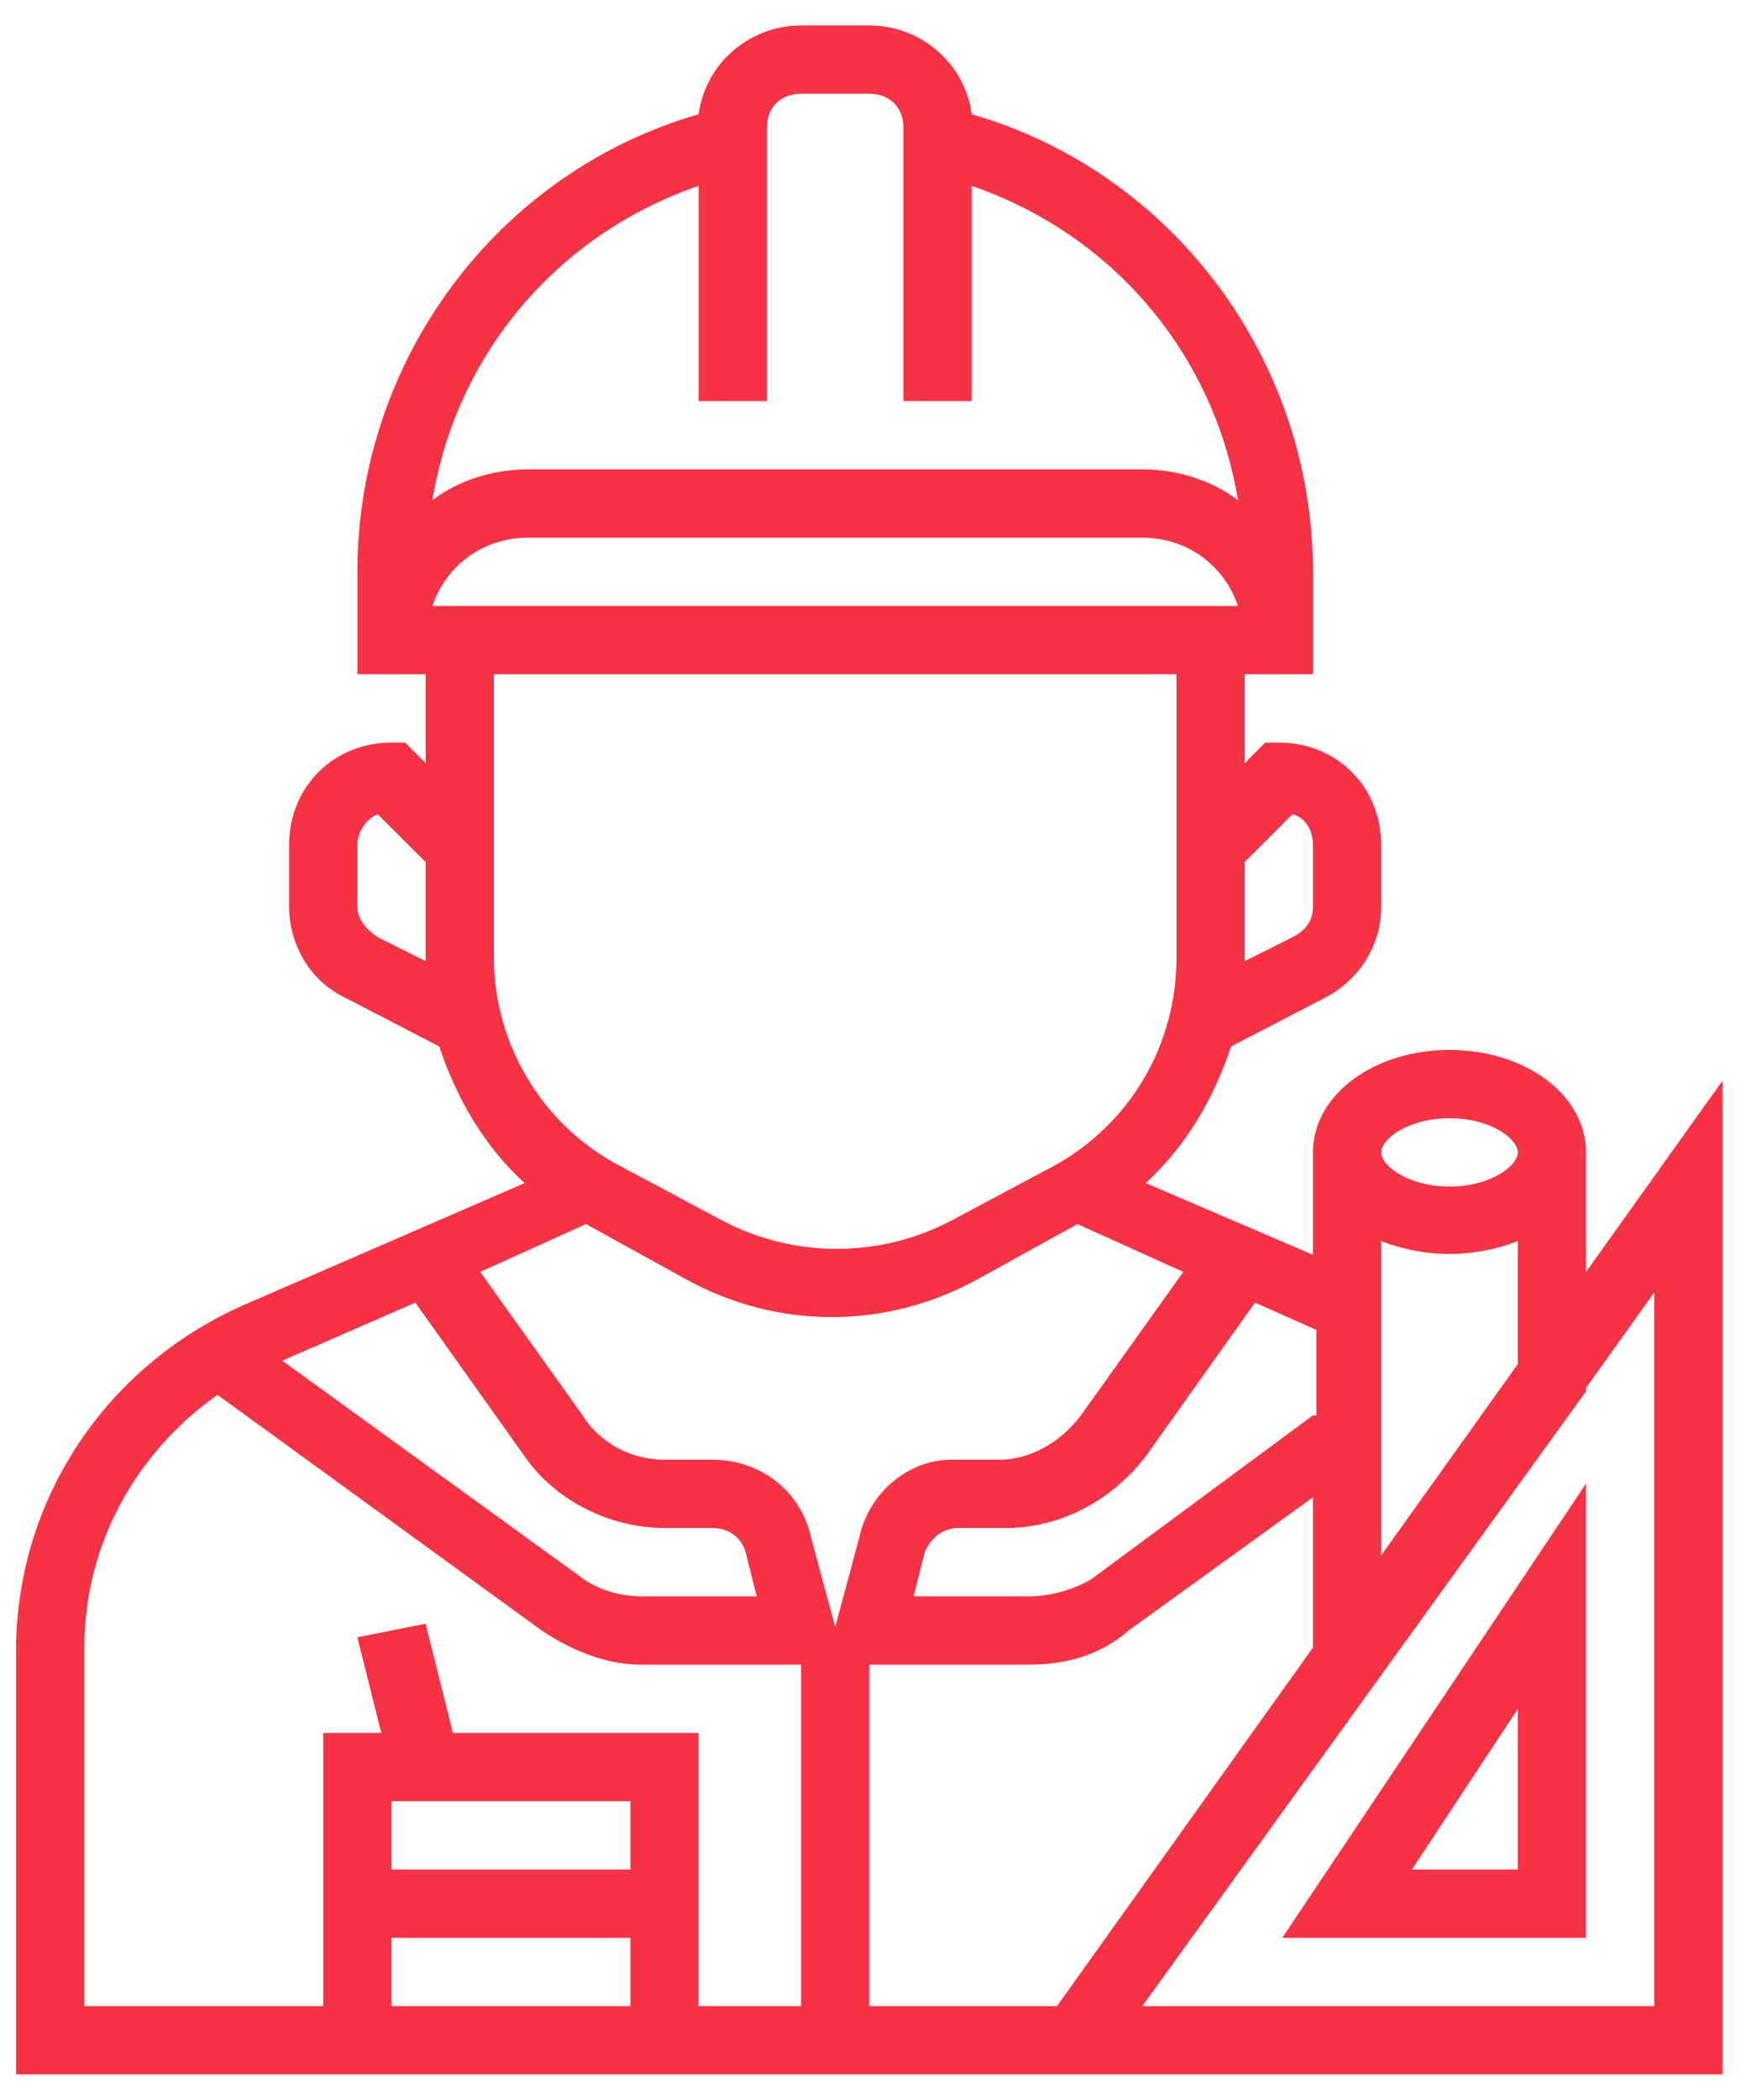 <svg width="41" height="49" viewBox="0 0 41 49" fill="none" xmlns="http://www.w3.org/2000/svg">
<path d="M37.031 26.891C37.031 25.536 35.597 24.5 33.844 24.5C32.091 24.5 30.656 25.536 30.656 26.891V29.281L26.752 27.608C27.708 26.731 28.345 25.616 28.744 24.42L30.895 23.305C31.692 22.906 32.25 22.109 32.25 21.153V19.719C32.25 18.364 31.214 17.328 29.859 17.328H29.541L29.062 17.806V15.734H30.656V13.344C30.656 8.403 27.389 4.02 22.688 2.666C22.528 1.47 21.492 0.594 20.297 0.594H18.703C17.508 0.594 16.472 1.47 16.312 2.666C11.611 4.02 8.344 8.403 8.344 13.344V15.734H9.938V17.806L9.459 17.328H9.141C7.786 17.328 6.75 18.364 6.75 19.719V21.153C6.75 22.03 7.228 22.906 8.105 23.305L10.256 24.42C10.655 25.616 11.292 26.731 12.248 27.608L5.634 30.477C2.447 31.911 0.375 35.019 0.375 38.525V48.406H40.219V25.217L37.031 29.68V26.891ZM32.25 36.294V28.962C33.286 29.361 34.402 29.361 35.438 28.962V31.831L32.25 36.294ZM33.844 26.094C34.8 26.094 35.438 26.572 35.438 26.891C35.438 27.209 34.8 27.688 33.844 27.688C32.888 27.688 32.25 27.209 32.25 26.891C32.25 26.572 32.888 26.094 33.844 26.094ZM30.656 33.027L25.477 36.852C25.078 37.091 24.52 37.25 24.042 37.25H21.333L21.572 36.294C21.652 35.975 21.97 35.656 22.369 35.656H23.484C24.759 35.656 25.955 35.019 26.752 33.983L29.302 30.397L30.736 31.034V33.027H30.656ZM20.058 35.895L19.5 37.967L18.942 35.895C18.703 34.78 17.747 34.062 16.631 34.062H15.516C14.719 34.062 14.002 33.664 13.603 33.027L11.213 29.68L13.683 28.564L15.994 29.839C18.145 31.034 20.695 31.034 22.847 29.839L25.158 28.564L27.628 29.68L25.238 33.027C24.759 33.664 24.042 34.062 23.325 34.062H22.209C21.253 34.062 20.297 34.78 20.058 35.895ZM17.667 37.25H14.958C14.48 37.25 13.922 37.091 13.523 36.772L6.591 31.752L9.698 30.397L12.248 33.983C12.966 35.019 14.241 35.656 15.516 35.656H16.631C17.03 35.656 17.348 35.895 17.428 36.294L17.667 37.25ZM30.178 19.002C30.497 19.081 30.656 19.4 30.656 19.719V21.153C30.656 21.472 30.497 21.711 30.178 21.87L29.062 22.428V22.348V20.117L30.178 19.002ZM10.097 14.141C10.416 13.184 11.292 12.547 12.328 12.547H26.672C27.708 12.547 28.584 13.184 28.903 14.141H10.097ZM16.312 4.339V9.359H17.906V2.984C17.906 2.506 18.225 2.188 18.703 2.188H20.297C20.775 2.188 21.094 2.506 21.094 2.984V9.359H22.688V4.339C25.955 5.455 28.345 8.244 28.903 11.67C28.266 11.192 27.469 10.953 26.672 10.953H12.328C11.531 10.953 10.734 11.192 10.097 11.67C10.655 8.244 13.045 5.455 16.312 4.339ZM8.822 21.87C8.583 21.711 8.344 21.472 8.344 21.153V19.719C8.344 19.4 8.583 19.081 8.822 19.002L9.938 20.117V22.348V22.428L8.822 21.87ZM11.531 22.348V15.734H27.469V22.348C27.469 24.42 26.353 26.253 24.6 27.209L22.209 28.484C20.536 29.361 18.544 29.361 16.87 28.484L14.48 27.209C12.647 26.253 11.531 24.341 11.531 22.348ZM1.969 38.445C1.969 36.055 3.164 33.903 5.077 32.548L12.647 38.047C13.364 38.525 14.161 38.844 14.958 38.844H18.703V46.812H16.312V40.438H10.575L9.938 37.888L8.344 38.206L8.902 40.438H7.547V46.812H1.969V38.445ZM14.719 42.031V43.625H9.141V42.031H14.719ZM9.141 45.219H14.719V46.812H9.141V45.219ZM20.297 46.812V38.844H24.042C24.919 38.844 25.716 38.605 26.353 38.047L30.656 34.939V38.445L24.68 46.812H20.297ZM38.625 30.158V46.812H26.672L37.031 32.469V32.389L38.625 30.158Z" fill="#F53344"/>
<path d="M37.031 45.219V34.62L29.939 45.219H37.031ZM35.437 43.625H32.967L35.437 39.88V43.625Z" fill="#F53344"/>
</svg>
